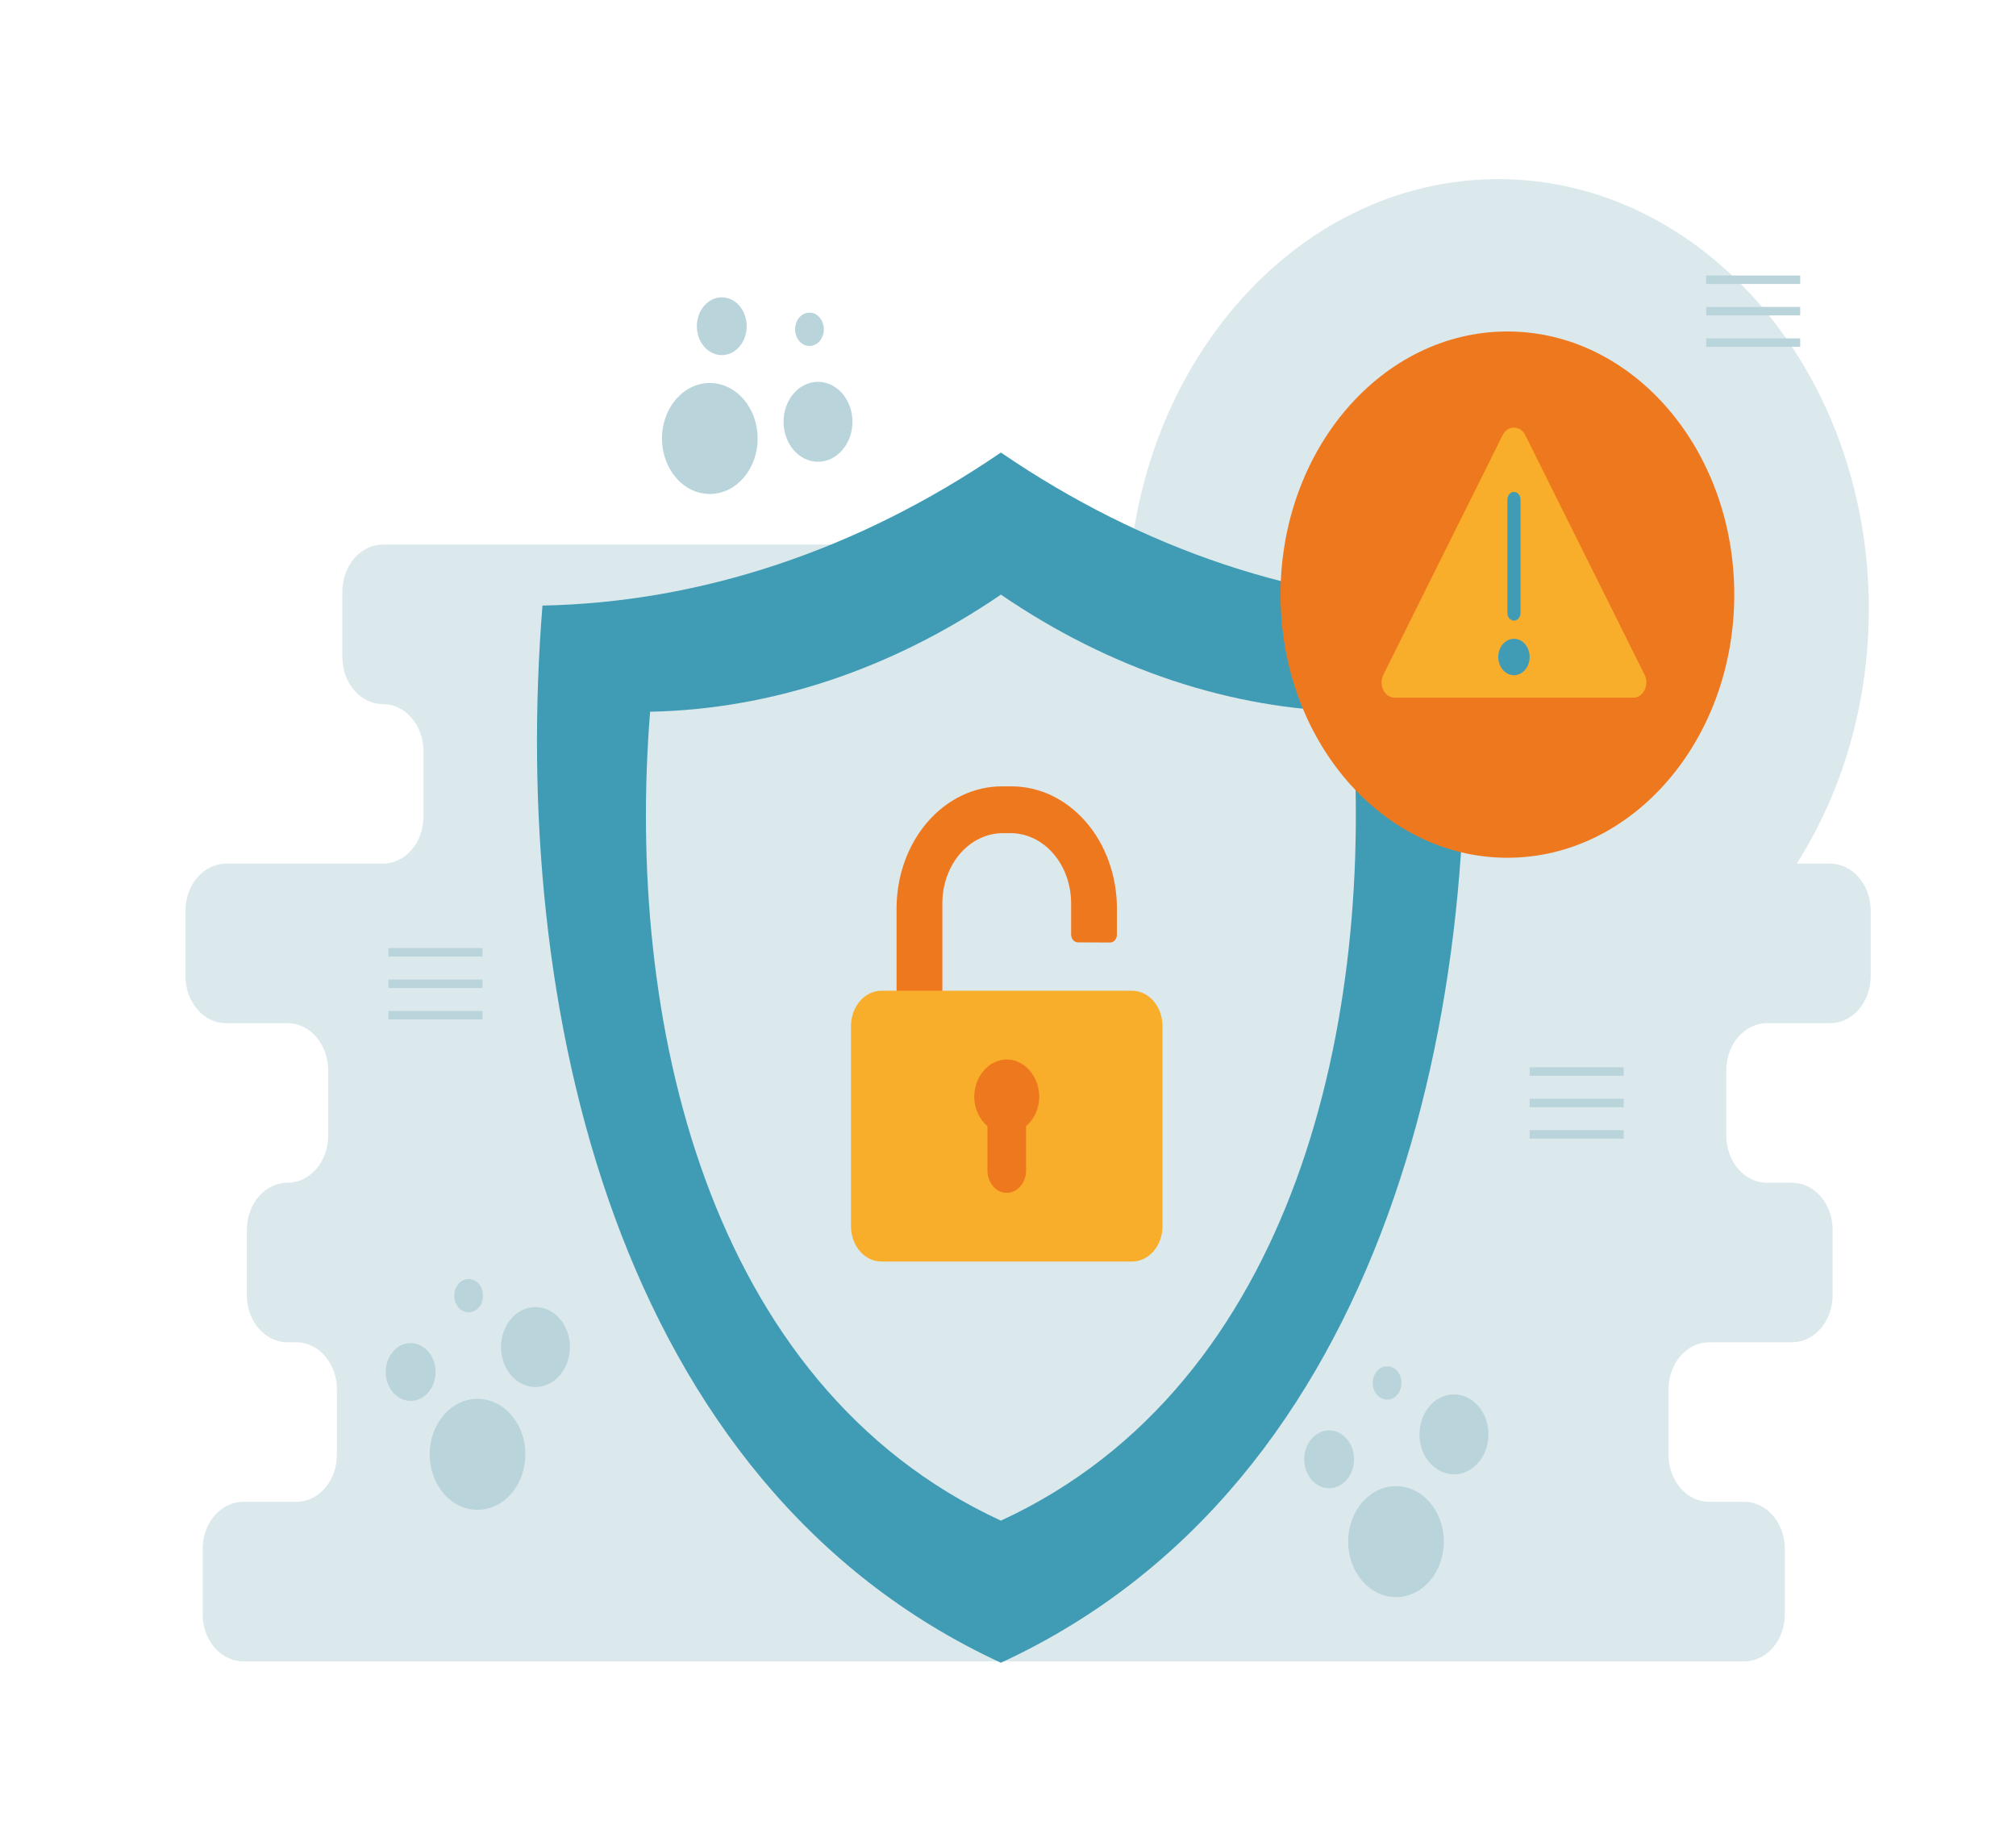 <svg width="717" height="655" viewBox="0 0 717 655" fill="none" xmlns="http://www.w3.org/2000/svg">
<path d="M532.863 369.38C605.647 369.38 664.65 300.951 664.65 216.539C664.65 132.128 605.647 63.699 532.863 63.699C460.079 63.699 401.076 132.128 401.076 216.539C401.076 300.951 460.079 369.38 532.863 369.38Z" fill="#DBE8EC"/>
<path d="M665.326 347.133V323.861C665.326 321.664 664.953 319.488 664.227 317.458C663.502 315.428 662.44 313.583 661.1 312.03C659.76 310.476 658.17 309.243 656.419 308.402C654.669 307.562 652.793 307.129 650.898 307.129H611.004C607.178 307.129 603.508 305.366 600.802 302.228C598.097 299.09 596.577 294.834 596.577 290.396V267.124C596.577 257.883 614.067 250.392 622.035 250.392H623.643C627.469 250.392 631.139 248.629 633.845 245.491C636.55 242.353 638.07 238.097 638.07 233.659V210.387C638.07 205.95 636.55 201.694 633.845 198.556C631.139 195.418 627.469 193.655 623.643 193.655H136.185C134.291 193.655 132.415 194.088 130.664 194.929C128.914 195.77 127.323 197.002 125.983 198.556C124.644 200.11 123.581 201.954 122.856 203.984C122.131 206.014 121.758 208.19 121.758 210.387V233.659C121.758 235.857 122.131 238.033 122.856 240.063C123.581 242.093 124.644 243.937 125.983 245.491C127.323 247.045 128.914 248.277 130.664 249.118C132.415 249.959 134.291 250.392 136.185 250.392C138.08 250.392 139.956 250.825 141.707 251.666C143.457 252.506 145.047 253.739 146.387 255.293C147.727 256.846 148.79 258.691 149.515 260.721C150.24 262.751 150.613 264.927 150.613 267.124V290.396C150.613 294.834 149.093 299.09 146.387 302.228C143.681 305.366 140.012 307.129 136.185 307.129H80.392C76.566 307.129 72.896 308.892 70.191 312.03C67.485 315.168 65.965 319.424 65.965 323.861V347.133C65.965 351.571 67.485 355.827 70.191 358.965C72.896 362.103 76.566 363.866 80.392 363.866H102.285C104.179 363.866 106.055 364.298 107.806 365.139C109.556 365.98 111.147 367.213 112.487 368.766C113.826 370.32 114.889 372.165 115.614 374.195C116.339 376.225 116.712 378.401 116.712 380.598V403.87C116.712 408.308 115.192 412.564 112.487 415.702C109.781 418.84 106.111 420.603 102.285 420.603H102.232C98.405 420.603 94.736 422.366 92.03 425.504C89.324 428.641 87.804 432.897 87.804 437.335V460.607C87.804 465.045 89.324 469.301 92.03 472.439C94.736 475.577 98.405 477.34 102.232 477.34H105.399C109.226 477.34 112.895 479.102 115.601 482.24C118.307 485.378 119.827 489.634 119.827 494.072V517.344C119.827 519.541 119.454 521.717 118.729 523.747C118.003 525.777 116.941 527.622 115.601 529.176C114.261 530.729 112.671 531.962 110.92 532.803C109.17 533.644 107.294 534.077 105.399 534.077H86.51C82.683 534.077 79.013 535.839 76.308 538.977C73.602 542.115 72.082 546.371 72.082 550.809V574.081C72.082 578.519 73.602 582.775 76.308 585.913C79.013 589.05 82.683 590.813 86.51 590.813H620.358C624.184 590.813 627.854 589.05 630.56 585.913C633.265 582.775 634.785 578.519 634.785 574.081V550.809C634.785 546.371 633.265 542.115 630.56 538.977C627.854 535.839 624.184 534.076 620.358 534.076H607.848C605.954 534.076 604.078 533.644 602.327 532.803C600.577 531.962 598.986 530.729 597.647 529.176C596.307 527.622 595.244 525.777 594.519 523.747C593.794 521.717 593.421 519.541 593.421 517.344V494.072C593.421 489.634 594.941 485.378 597.647 482.24C600.352 479.102 604.022 477.339 607.848 477.339H637.345C641.171 477.339 644.841 475.577 647.546 472.439C650.252 469.301 651.772 465.045 651.772 460.607V437.335C651.772 435.138 651.399 432.962 650.674 430.932C649.949 428.902 648.886 427.057 647.546 425.504C646.207 423.95 644.616 422.717 642.866 421.876C641.115 421.035 639.239 420.603 637.345 420.603H628.397C626.502 420.603 624.626 420.17 622.876 419.329C621.125 418.488 619.535 417.256 618.195 415.702C616.855 414.148 615.792 412.304 615.067 410.273C614.342 408.243 613.969 406.068 613.969 403.87V380.598C613.969 376.16 615.489 371.904 618.195 368.766C620.901 365.629 624.57 363.866 628.397 363.866H650.898C652.793 363.866 654.669 363.433 656.419 362.592C658.17 361.751 659.76 360.519 661.1 358.965C662.44 357.411 663.502 355.567 664.227 353.536C664.953 351.506 665.326 349.33 665.326 347.133Z" fill="#DBE8EC"/>
<path d="M519.041 215.356C462.833 214.253 406.798 195.653 355.97 160.927C305.188 195.653 249.153 214.253 192.933 215.356C181.476 357.204 218.492 527.888 355.97 591.301C493.494 527.888 530.371 357.204 519.041 215.356Z" fill="#409CB5"/>
<path d="M480.748 253.106C437.739 252.262 394.862 238.03 355.97 211.458C317.113 238.03 274.237 252.262 231.219 253.106C222.452 361.645 250.776 492.247 355.97 540.77C461.2 492.247 489.417 361.645 480.748 253.106Z" fill="#DBE8EC"/>
<path d="M536.113 305.035C580.675 305.035 616.799 263.139 616.799 211.458C616.799 159.778 580.675 117.882 536.113 117.882C491.551 117.882 455.427 159.778 455.427 211.458C455.427 263.139 491.551 305.035 536.113 305.035Z" fill="#EE781D"/>
<path d="M538.447 248.108H496.02C495.201 248.108 494.396 247.858 493.687 247.383C492.977 246.908 492.388 246.225 491.979 245.402C491.569 244.58 491.354 243.646 491.354 242.697C491.354 241.747 491.569 240.814 491.979 239.991L513.193 197.378L534.407 154.764C534.816 153.942 535.405 153.259 536.114 152.784C536.824 152.309 537.628 152.059 538.447 152.059C539.266 152.059 540.071 152.309 540.78 152.784C541.49 153.259 542.079 153.942 542.488 154.764L563.702 197.378L584.916 239.991C585.325 240.814 585.541 241.747 585.541 242.697C585.541 243.646 585.325 244.58 584.916 245.402C584.506 246.225 583.917 246.908 583.208 247.383C582.499 247.858 581.694 248.108 580.875 248.108L538.447 248.108Z" fill="#F9AE2B"/>
<path d="M540.781 177.641C540.781 176.146 539.736 174.934 538.447 174.934C537.158 174.934 536.113 176.146 536.113 177.641V217.996C536.113 219.491 537.158 220.703 538.447 220.703C539.736 220.703 540.781 219.491 540.781 217.996V177.641Z" fill="#409CB5"/>
<path d="M544.004 234.278C544.308 230.719 542.067 227.548 538.998 227.195C535.928 226.843 533.194 229.443 532.89 233.002C532.586 236.561 534.828 239.733 537.897 240.085C540.966 240.437 543.7 237.838 544.004 234.278Z" fill="#409CB5"/>
<path d="M335.15 354.104V321.233C335.15 317.937 335.713 314.674 336.807 311.631C337.901 308.589 339.504 305.829 341.523 303.509C343.542 301.189 345.938 299.357 348.571 298.117C351.204 296.877 354.023 296.254 356.865 296.285H359.229C362.071 296.253 364.891 296.875 367.524 298.114C370.158 299.354 372.554 301.186 374.573 303.506C376.593 305.826 378.196 308.587 379.289 311.63C380.383 314.673 380.945 317.937 380.944 321.233V332.306C380.949 333.049 381.205 333.76 381.657 334.286C382.108 334.813 382.72 335.113 383.36 335.123L394.796 335.183C395.115 335.184 395.432 335.112 395.728 334.972C396.024 334.831 396.293 334.624 396.52 334.362C396.747 334.1 396.927 333.79 397.05 333.447C397.173 333.105 397.236 332.738 397.237 332.367V323.065C397.238 317.36 396.269 311.709 394.386 306.438C392.502 301.167 389.741 296.378 386.26 292.346C382.779 288.313 378.647 285.116 374.1 282.938C369.553 280.76 364.68 279.642 359.76 279.65H356.334C351.416 279.645 346.544 280.765 341.999 282.944C337.454 285.124 333.323 288.321 329.844 292.353C326.365 296.385 323.605 301.173 321.722 306.443C319.839 311.713 318.87 317.361 318.87 323.065V354.983L335.15 354.104Z" fill="#EE781D"/>
<path d="M402.647 448.625C405.509 448.616 408.253 447.294 410.277 444.947C412.301 442.599 413.441 439.418 413.448 436.098V364.855C413.441 361.535 412.301 358.354 410.277 356.006C408.253 353.659 405.509 352.336 402.647 352.328H313.46C310.598 352.336 307.854 353.659 305.83 356.006C303.806 358.354 302.666 361.535 302.659 364.855V436.098C302.666 439.418 303.806 442.599 305.83 444.947C307.854 447.294 310.598 448.616 313.46 448.625H402.647Z" fill="#F9AE2B"/>
<path d="M358.054 376.766C354.987 376.778 352.05 378.196 349.882 380.711C347.714 383.226 346.491 386.633 346.482 390.19C346.535 392.209 346.986 394.187 347.802 395.972C348.618 397.757 349.775 399.301 351.186 400.486V416.238C351.186 418.35 351.91 420.376 353.198 421.87C354.486 423.363 356.232 424.202 358.054 424.202C359.875 424.202 361.622 423.363 362.91 421.87C364.197 420.376 364.921 418.35 364.921 416.238V400.486C366.33 399.299 367.486 397.754 368.301 395.969C369.116 394.185 369.569 392.208 369.625 390.19C369.616 386.633 368.394 383.226 366.226 380.711C364.058 378.196 361.12 376.778 358.054 376.766Z" fill="#EE781D"/>
<path d="M138.158 338.66H171.604" stroke="#B9D4DB" stroke-width="3" stroke-miterlimit="10"/>
<path d="M138.158 349.84H171.604" stroke="#B9D4DB" stroke-width="3" stroke-miterlimit="10"/>
<path d="M138.158 361.02H171.604" stroke="#B9D4DB" stroke-width="3" stroke-miterlimit="10"/>
<path d="M606.802 99.48H640.248" stroke="#B9D4DB" stroke-width="3" stroke-miterlimit="10"/>
<path d="M606.802 110.66H640.248" stroke="#B9D4DB" stroke-width="3" stroke-miterlimit="10"/>
<path d="M606.802 121.84H640.248" stroke="#B9D4DB" stroke-width="3" stroke-miterlimit="10"/>
<path d="M544.032 381.054H577.478" stroke="#B9D4DB" stroke-width="3" stroke-miterlimit="10"/>
<path d="M544.032 392.234H577.478" stroke="#B9D4DB" stroke-width="3" stroke-miterlimit="10"/>
<path d="M544.032 403.414H577.478" stroke="#B9D4DB" stroke-width="3" stroke-miterlimit="10"/>
<path d="M252.447 175.664C261.841 175.664 269.457 166.832 269.457 155.937C269.457 145.043 261.841 136.211 252.447 136.211C243.053 136.211 235.438 145.043 235.438 155.937C235.438 166.832 243.053 175.664 252.447 175.664Z" fill="#B9D4DB"/>
<path d="M256.707 126.289C261.6 126.289 265.567 121.688 265.567 116.014C265.567 110.339 261.6 105.738 256.707 105.738C251.814 105.738 247.847 110.339 247.847 116.014C247.847 121.688 251.814 126.289 256.707 126.289Z" fill="#B9D4DB"/>
<path d="M287.89 123.035C290.713 123.035 293.001 120.381 293.001 117.108C293.001 113.834 290.713 111.18 287.89 111.18C285.068 111.18 282.78 113.834 282.78 117.108C282.78 120.381 285.068 123.035 287.89 123.035Z" fill="#B9D4DB"/>
<path d="M290.923 164.206C297.69 164.206 303.175 157.845 303.175 149.997C303.175 142.15 297.69 135.789 290.923 135.789C284.157 135.789 278.672 142.15 278.672 149.997C278.672 157.845 284.157 164.206 290.923 164.206Z" fill="#B9D4DB"/>
<path d="M496.497 567.961C505.891 567.961 513.506 559.129 513.506 548.234C513.506 537.339 505.891 528.507 496.497 528.507C487.103 528.507 479.487 537.339 479.487 548.234C479.487 559.129 487.103 567.961 496.497 567.961Z" fill="#B9D4DB"/>
<path d="M472.711 529.229C477.604 529.229 481.57 524.628 481.57 518.954C481.57 513.279 477.604 508.678 472.711 508.678C467.817 508.678 463.851 513.279 463.851 518.954C463.851 524.628 467.817 529.229 472.711 529.229Z" fill="#B9D4DB"/>
<path d="M493.336 497.734C496.158 497.734 498.446 495.081 498.446 491.807C498.446 488.534 496.158 485.88 493.336 485.88C490.513 485.88 488.225 488.534 488.225 491.807C488.225 495.081 490.513 497.734 493.336 497.734Z" fill="#B9D4DB"/>
<path d="M517.106 524.296C523.872 524.296 529.357 517.934 529.357 510.087C529.357 502.24 523.872 495.879 517.106 495.879C510.34 495.879 504.855 502.24 504.855 510.087C504.855 517.934 510.34 524.296 517.106 524.296Z" fill="#B9D4DB"/>
<path d="M169.835 536.913C179.229 536.913 186.845 528.081 186.845 517.186C186.845 506.292 179.229 497.46 169.835 497.46C160.441 497.46 152.826 506.292 152.826 517.186C152.826 528.081 160.441 536.913 169.835 536.913Z" fill="#B9D4DB"/>
<path d="M146.05 498.181C150.943 498.181 154.909 493.581 154.909 487.906C154.909 482.231 150.943 477.631 146.05 477.631C141.156 477.631 137.19 482.231 137.19 487.906C137.19 493.581 141.156 498.181 146.05 498.181Z" fill="#B9D4DB"/>
<path d="M166.675 466.687C169.497 466.687 171.785 464.033 171.785 460.76C171.785 457.486 169.497 454.833 166.675 454.833C163.852 454.833 161.564 457.486 161.564 460.76C161.564 464.033 163.852 466.687 166.675 466.687Z" fill="#B9D4DB"/>
<path d="M190.445 493.248C197.211 493.248 202.696 486.887 202.696 479.039C202.696 471.192 197.211 464.831 190.445 464.831C183.679 464.831 178.194 471.192 178.194 479.039C178.194 486.887 183.679 493.248 190.445 493.248Z" fill="#B9D4DB"/>
</svg>
